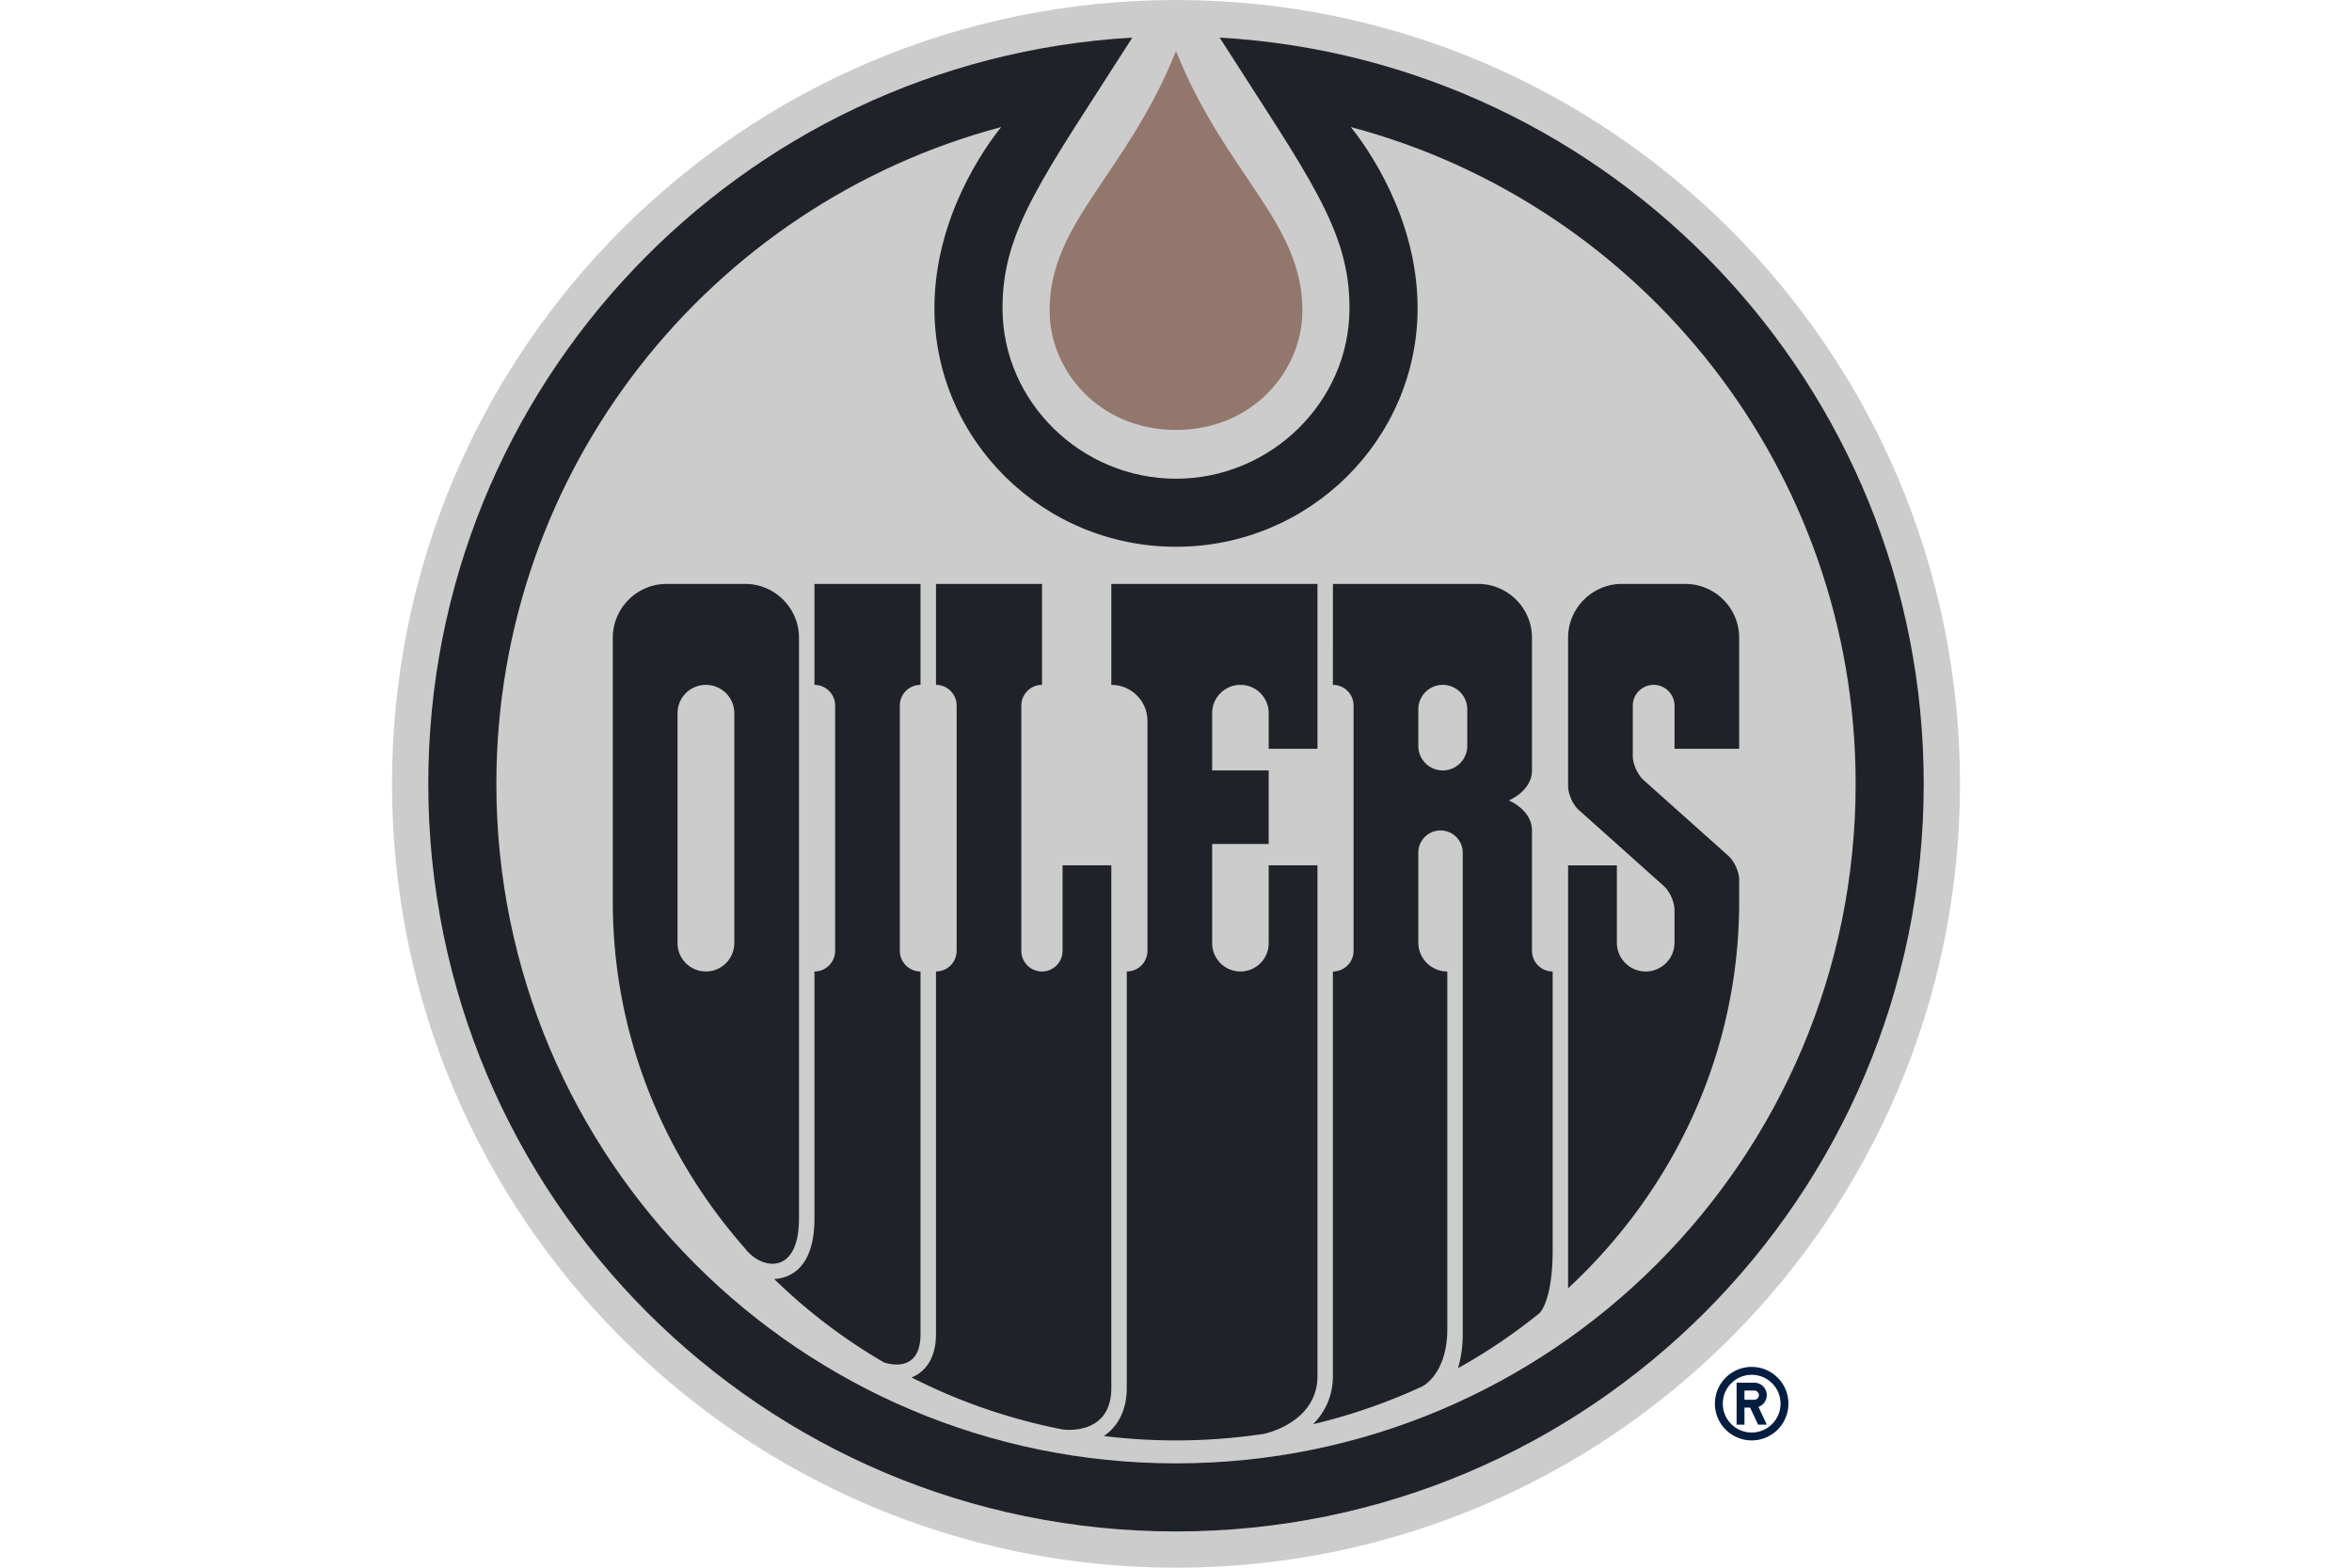 <?xml version="1.0" encoding="UTF-8" standalone="no"?>
<svg
   viewBox="0 0 960 640"
   id="team-22-20202021-light"
   version="1.1"
   xmlns="http://www.w3.org/2000/svg"
   xmlns:svg="http://www.w3.org/2000/svg">
  <defs
     id="defs23" />
  <path
     fill="#041E42"
     d="M714.969 558.035c-8.282 0-15.005 6.714-15.005 15.001 0 8.278 6.723 15.001 15.005 15.001s14.995-6.723 14.995-15c0-8.288-6.713-15.002-14.995-15.002zm0 26.784a11.772 11.772 0 01-11.782-11.783c0-6.51 5.264-11.774 11.782-11.774 6.51 0 11.78 5.264 11.78 11.774 0 6.512-5.27 11.783-11.78 11.783zm6.164-15.26a5.085 5.085 0 00-5.09-5.082h-7.228V581.6h3.213v-6.954h2.305l3.247 6.954h3.553l-3.39-7.252a5.095 5.095 0 003.39-4.789zm-5.09 1.872h-4.015v-3.747h4.014a1.88 1.88 0 011.878 1.876 1.878 1.878 0 01-1.878 1.871z"
     id="path2" />
  <path
     fill="#FFF"
     d="M480 640c176.734 0 320-143.263 320-320C800 143.283 656.734 0 480 0 303.267 0 160 143.282 160 320c0 176.737 143.268 320 320 320"
     id="path4"
     style="fill:#cccccc;fill-opacity:1" />
  <g
     fill="#041E42"
     id="g16"
     style="fill:#1f2329;fill-opacity:1">
    <path
       d="M497.813 15.348c36.537 57.257 53.004 78.363 53.004 110.415 0 38.477-32.335 69.672-70.816 69.672-38.49 0-70.817-31.195-70.817-69.672 0-32.052 16.466-53.158 53.001-110.415C301.927 24.568 174.811 157.43 174.811 320c0 168.56 136.636 305.208 305.19 305.208 168.555 0 305.19-136.648 305.19-305.208 0-162.57-127.116-295.433-287.378-304.653m-17.812 582.065c-153.21 0-277.403-124.21-277.403-277.412 0-128.525 87.425-236.631 206.047-268.126-6.302 7.841-27.248 36.694-27.248 73.888 0 53.74 44.233 97.46 98.604 97.46 54.375 0 98.603-43.72 98.603-97.46 0-37.194-20.955-66.047-27.248-73.888C669.984 83.37 757.406 191.475 757.406 320c0 153.202-124.203 277.412-277.405 277.412"
       id="path6"
       style="fill:#1f2329;fill-opacity:1" />
    <path
       d="M537.744 353.266h-19.912v31.789c0 6.371-5.166 11.544-11.542 11.544-6.358 0-11.532-5.173-11.532-11.544V344.54h23.074v-30.025h-23.074V291.13c0-6.371 5.174-11.537 11.532-11.537 6.376 0 11.542 5.166 11.542 11.537v14.566h19.912v-67.317h-84.142v41.214c8.142 0 14.748 6.59 14.748 14.75v93.814a8.444 8.444 0 01-8.442 8.443v170c0 12.145-6.35 17.682-9.385 19.644A240.933 240.933 0 00480 588.038c12.192 0 24.167-.92 35.851-2.67 0 0 21.892-4.344 21.892-23.648V353.266z"
       id="path8"
       style="fill:#1f2329;fill-opacity:1" />
    <path
       d="M453.604 353.266h-19.907v34.92c0 4.646-3.765 8.413-8.409 8.413s-8.414-3.767-8.414-8.412V288.04a8.442 8.442 0 018.445-8.448v-41.214h-43.292v41.214c4.657 0 8.436 3.777 8.436 8.448v100.116c0 4.659-3.78 8.443-8.436 8.443v148.073c0 12.366-6.769 16.423-9.983 17.656 19.098 9.73 39.8 16.96 61.62 21.233 0 0 19.94 3.037 19.94-16.963V353.266z"
       id="path10"
       style="fill:#1f2329;fill-opacity:1" />
    <path
       d="M375.72 544.672V396.6c-4.661 0-8.44-3.784-8.44-8.446V288.04a8.44 8.44 0 018.44-8.446v-41.218h-43.29v41.218c4.656 0 8.438 3.775 8.438 8.446v100.113c0 4.662-3.782 8.446-8.438 8.446v100.867c0 21.058-10.807 24.392-16.447 24.686a229.923 229.923 0 0044.746 34.01s14.992 5.67 14.992-11.49M709.87 305.695v-45.351c0-12.078-9.878-21.963-21.958-21.963h-25.915c-12.078 0-21.96 9.885-21.96 21.963v60.572c0 3.227 1.96 7.627 4.369 9.762l34.692 31.026c2.404 2.155 4.37 6.56 4.37 9.77v13.371c0 6.494-5.274 11.754-11.765 11.754-6.493 0-11.753-5.26-11.753-11.754V353.27h-19.914v172.677c43.056-39.966 69.834-95.891 69.834-157.82v-8.923c0-3.22-1.958-7.604-4.353-9.758l-34.7-31.023c-2.413-2.163-4.376-6.546-4.376-9.774v-20.556c0-4.687 3.82-8.498 8.52-8.498 4.693 0 8.507 3.81 8.507 8.498v17.603h26.402z"
       id="path12"
       style="fill:#1f2329;fill-opacity:1" />
    <path
       d="M326.12 497.466V260.347c0-12.086-9.877-21.97-21.956-21.97h-32.075c-12.08 0-21.966 9.884-21.966 21.97v107.779c0 53.99 20.348 103.412 54.081 141.665 6.596 8.601 21.916 11.06 21.916-12.325m-26.404-112.455c0 6.395-5.188 11.584-11.586 11.584-6.406 0-11.591-5.189-11.591-11.584v-93.83c0-6.413 5.185-11.586 11.59-11.586a11.577 11.577 0 0111.587 11.587v93.829zm325.58 3.142v-49.115c0-8.412-9.436-12.265-9.436-12.265s9.436-3.855 9.436-12.257v-54.172c0-12.081-9.887-21.963-21.96-21.963h-59.29l-.008 41.213a8.438 8.438 0 018.446 8.446v100.113a8.443 8.443 0 01-8.446 8.446v165.12c0 8.558-3.446 15.018-8.1 19.727 15.564-3.733 30.503-8.905 44.645-15.49 0 0 10.156-4.932 10.156-23.415V396.599c-6.546 0-11.84-5.308-11.84-11.842v-36.643c0-5.022 4.054-9.076 9.063-9.076a9.065 9.065 0 019.079 9.076v196.332c0 5.554-.763 10.203-1.936 14.115a232.24 232.24 0 0033.186-22.415s5.45-4.514 5.45-25.98V396.599a8.444 8.444 0 01-8.445-8.446m-26.415-83.637c0 5.52-4.47 10-9.992 10-5.52 0-9.99-4.48-9.99-10v-14.93a9.986 9.986 0 019.99-9.992 9.987 9.987 0 019.992 9.991v14.931z"
       id="path14"
       style="fill:#1f2329;fill-opacity:1" />
  </g>
  <path
     fill="#FC4C02"
     d="M531.599 126.773c0-36.146-31.355-55.454-51.598-105.928C459.756 71.319 428.4 90.626 428.4 126.772c0 24.703 20.402 48.759 51.6 48.759 31.209 0 51.599-24.056 51.599-48.759"
     id="path18"
     style="fill:#93776c;fill-opacity:1" />
</svg>
